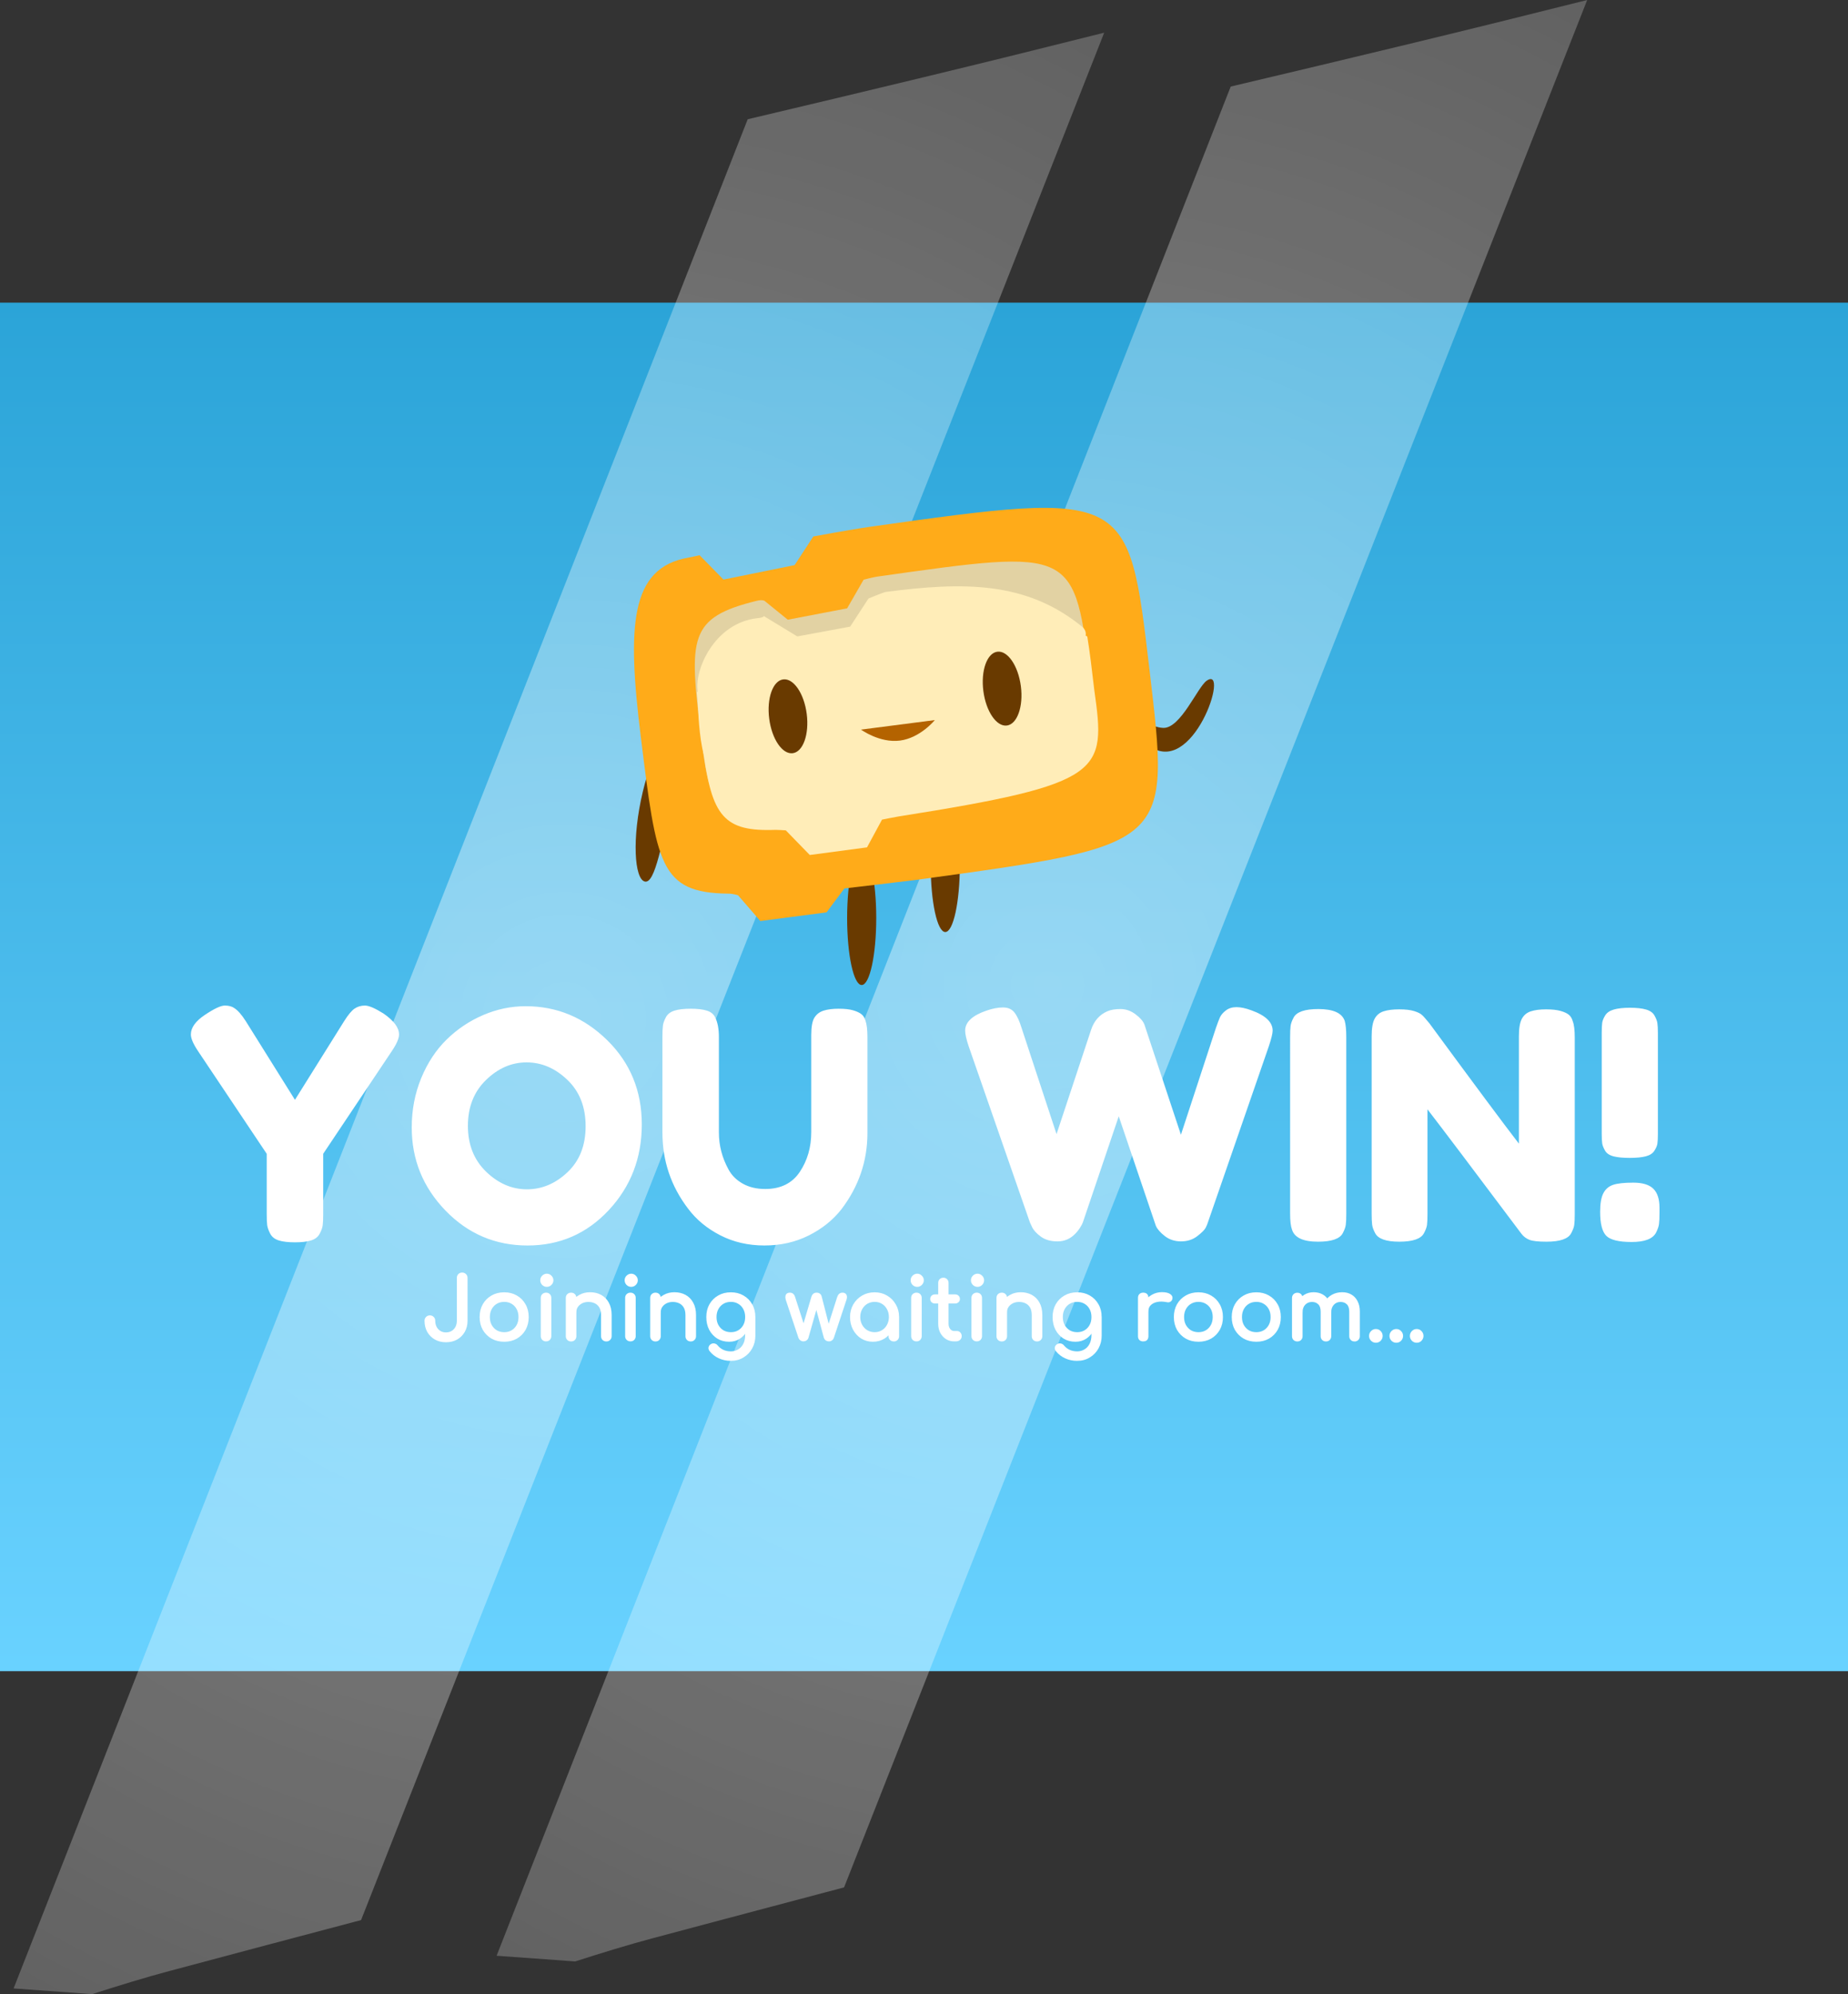 <svg version="1.1" xmlns="http://www.w3.org/2000/svg" xmlns:xlink="http://www.w3.org/1999/xlink" width="508.866" height="548.999" viewBox="0,0,508.866,548.999"><rect x="0" y="0" width="508.866" height="548.999" fill="#333333" stroke="none"/><defs><linearGradient x1="240" y1="-11.171" x2="240" y2="365.586" gradientUnits="userSpaceOnUse" id="color-1"><stop offset="0" stop-color="#2ba4d8"/><stop offset="1" stop-color="#69d2ff"/></linearGradient><radialGradient cx="274.022" cy="176.87" r="670.396" gradientUnits="userSpaceOnUse" id="color-2"><stop offset="0" stop-color="#ffffff"/><stop offset="1" stop-color="#ffffff" stop-opacity="0"/></radialGradient><radialGradient cx="141.022" cy="185.87" r="670.396" gradientUnits="userSpaceOnUse" id="color-3"><stop offset="0" stop-color="#ffffff"/><stop offset="1" stop-color="#ffffff" stop-opacity="0"/></radialGradient></defs><g transform="translate(14.433,94.499)"><g data-paper-data="{&quot;isPaintingLayer&quot;:true}" stroke-miterlimit="10" stroke-dasharray="" stroke-dashoffset="0" style="mix-blend-mode: normal"><path d="M-14.433,365.586v-376.756h508.866v376.756z" fill="url(#color-1)" fill-rule="nonzero" stroke="none" stroke-width="0" stroke-linecap="butt" stroke-linejoin="miter"/><path d="M217.991,425.115c-17.604,4.651 -35.193,9.324 -52.768,14.016c-6.63,1.77 -13.995,4.032 -21.273,6.368l-21.639,-1.565l202.144,-514.602c16.233,-3.835 32.452,-7.702 48.652,-11.615c16.472,-3.979 32.979,-8.056 49.51,-12.216z" data-paper-data="{&quot;origRot&quot;:0,&quot;index&quot;:null}" fill="url(#color-2)" fill-rule="evenodd" stroke="none" stroke-width="1" stroke-linecap="round" stroke-linejoin="round" opacity="0.424"/><path d="M84.991,434.115c-17.604,4.651 -35.193,9.324 -52.768,14.016c-6.63,1.77 -13.995,4.032 -21.273,6.368l-21.639,-1.565l202.144,-514.602c16.233,-3.835 32.452,-7.702 48.652,-11.615c16.472,-3.979 32.979,-8.056 49.51,-12.216z" data-paper-data="{&quot;origRot&quot;:0,&quot;index&quot;:null}" fill="url(#color-3)" fill-rule="evenodd" stroke="none" stroke-width="1" stroke-linecap="round" stroke-linejoin="round" opacity="0.424"/><g fill-rule="nonzero" stroke="none" stroke-width="0" stroke-linecap="butt" stroke-linejoin="miter"><path d="M317.834,92.912c6.568,-4.602 -3.865,27.334 -16.081,17.706c-12.216,-9.628 -12.987,-14.702 -11.618,-16.438c0.826,-1.048 8.439,11.441 15.738,11.717c4.792,0.182 9.449,-11.225 11.962,-12.985z" fill="#693a00"/><path d="M174.268,101.564c2.863,0.684 -0.302,10.084 -3.379,22.962c-3.077,12.878 -4.901,24.359 -7.764,23.675c-2.863,-0.684 -3.626,-11.875 -0.55,-24.752c3.077,-12.878 8.829,-22.568 11.691,-21.884z" fill="#693a00"/><path d="M226.85,158.233c0,10.19 -1.795,18.45 -4.009,18.45c-2.214,0 -4.009,-8.26 -4.009,-18.45c0,-10.19 1.795,-18.45 4.009,-18.45c2.214,0 4.009,8.26 4.009,18.45z" fill="#693a00"/><path d="M249.866,143.645c0,10.19 -1.795,18.45 -4.009,18.45c-2.214,0 -4.009,-8.26 -4.009,-18.45c0,-10.19 1.795,-18.45 4.009,-18.45c2.214,0 4.009,8.26 4.009,18.45z" fill="#693a00"/><g><path d="M162.042,108.571c-3.805,-30.751 -3.07,-46.747 13.098,-49.557c0.984,-0.171 3.066,-0.656 3.066,-0.656l6.577,6.701l19.586,-3.975l5.158,-7.888c0,0 10.471,-1.946 15.727,-2.686c71.314,-10.043 71.059,-9.609 76.809,39.139c5.764,48.862 6.294,48.418 -64.243,58.096c-2.231,0.306 -19.745,2.352 -19.745,2.352l-4.912,6.586l-18.234,2.385l-6.124,-7.077c0,0 -1.408,-0.496 -2.802,-0.466c-18.809,-0.235 -19.641,-8.057 -23.96,-42.954z" fill="#ffab19"/><path d="M178.612,108.056c-3.354,-27.099 -3.5,-32.52 15.351,-37.151c1.798,-0.442 2.273,0.131 2.273,0.131l6.252,5.075l16.345,-3.127l4.545,-7.893c0,0 2.735,-0.705 3.747,-0.847c54.633,-7.694 54.351,-8.03 58.756,29.315c3.179,22.586 4.018,25.6 -50.019,33.014c-53.282,7.31 -54.202,6.665 -57.249,-18.518z" fill="#e2d2a3"/><path d="M177.725,96.074c-1.147,-6.013 4.592,-19.164 16.503,-20.394c1.853,-0.191 1.627,-0.593 1.627,-0.593l9.256,5.626l14.552,-2.69l5.063,-7.761c0,0 4.234,-1.734 4.779,-1.804c21.251,-2.746 38.551,-3.003 53.964,9.521c11.775,9.568 -75.343,45.538 -100.415,40.939c-5.625,-1.032 -5.328,-22.843 -5.328,-22.843z" fill="#ffedb8"/><path d="M178.963,110.139c-0.709,-5.732 -1.2,-9.91 -1.49,-14.035c-0.16,-2.273 106.947,-18.646 107.502,-15.287c0.678,4.104 1.248,8.981 1.927,14.739c3.179,22.586 2.905,25.744 -53.953,34.732c-0.687,0.094 -4.508,0.867 -4.508,0.867l-4.134,7.633l-15.764,2.098l-6.594,-6.779c0,0 -2.78,-0.212 -3.988,-0.11c-13.741,0.285 -16.671,-4.616 -18.999,-23.858z" fill="#ffedb8"/><path d="M207.706,102.037c0.725,5.612 -0.999,10.46 -3.851,10.828c-2.852,0.369 -5.752,-3.882 -6.477,-9.493c-0.725,-5.612 0.999,-10.46 3.851,-10.828c2.852,-0.369 5.752,3.882 6.477,9.493z" fill="#693a00"/><path d="M266.671,94.417c0.725,5.612 -0.999,10.46 -3.851,10.828c-2.852,0.369 -5.751,-3.882 -6.476,-9.493c-0.725,-5.612 0.998,-10.459 3.85,-10.828c2.852,-0.369 5.752,3.882 6.477,9.493z" fill="#693a00"/><path d="M242.982,103.745c0,0 -3.99,4.919 -9.601,5.644c-5.612,0.725 -10.72,-3.018 -10.72,-3.018z" fill="#b46300"/></g></g><path d="M91.159,184.525c2.859,1.977 4.288,3.9 4.288,5.771c0,1.102 -0.672,2.645 -2.016,4.629l-18.869,28.224v16.682c0,1.344 -0.046,2.35 -0.139,3.019c-0.085,0.668 -0.363,1.44 -0.832,2.315c-0.462,0.875 -1.248,1.486 -2.357,1.835c-1.102,0.348 -2.585,0.523 -4.448,0.523c-1.863,0 -3.349,-0.174 -4.459,-0.523c-1.109,-0.348 -1.899,-0.974 -2.368,-1.877c-0.462,-0.903 -0.736,-1.689 -0.821,-2.357c-0.085,-0.668 -0.128,-1.703 -0.128,-3.104v-16.512l-18.88,-28.224c-1.337,-1.984 -2.005,-3.527 -2.005,-4.629c0,-1.87 1.28,-3.662 3.84,-5.376c2.567,-1.721 4.402,-2.581 5.504,-2.581c1.109,0 1.984,0.235 2.624,0.704c0.988,0.64 2.037,1.835 3.147,3.584l13.547,21.664l13.547,-21.664c1.102,-1.749 2.062,-2.901 2.88,-3.456c0.818,-0.555 1.764,-0.832 2.837,-0.832c1.081,0 2.784,0.729 5.109,2.187zM130.313,182.52c8.619,0 16.103,3.118 22.453,9.355c6.35,6.229 9.525,13.959 9.525,23.189c0,9.23 -3.029,17.095 -9.088,23.594c-6.059,6.492 -13.515,9.739 -22.368,9.739c-8.853,0 -16.384,-3.204 -22.592,-9.611c-6.201,-6.407 -9.301,-14.037 -9.301,-22.89c0,-4.835 0.871,-9.365 2.613,-13.589c1.749,-4.224 4.082,-7.762 6.997,-10.613c2.916,-2.859 6.265,-5.102 10.048,-6.731c3.783,-1.628 7.687,-2.443 11.712,-2.443zM114.409,215.458c0,5.184 1.675,9.394 5.024,12.629c3.349,3.228 7.09,4.843 11.221,4.843c4.139,0 7.868,-1.572 11.189,-4.715c3.321,-3.143 4.981,-7.363 4.981,-12.661c0,-5.305 -1.675,-9.557 -5.024,-12.757c-3.349,-3.207 -7.093,-4.811 -11.232,-4.811c-4.132,0 -7.858,1.618 -11.179,4.853c-3.321,3.228 -4.981,7.435 -4.981,12.619zM209.83,185.666c0.583,-0.939 1.426,-1.582 2.528,-1.931c1.109,-0.348 2.492,-0.523 4.149,-0.523c1.664,0 2.99,0.146 3.979,0.437c0.988,0.292 1.746,0.644 2.272,1.056c0.526,0.405 0.907,1.013 1.141,1.824c0.348,0.996 0.523,2.51 0.523,4.544v26.389c0,7.694 -2.389,14.684 -7.168,20.97c-2.332,2.972 -5.333,5.376 -9.003,7.211c-3.669,1.835 -7.733,2.752 -12.192,2.752c-4.452,0 -8.498,-0.932 -12.139,-2.795c-3.641,-1.863 -6.599,-4.309 -8.875,-7.339c-4.715,-6.172 -7.072,-13.163 -7.072,-20.97v-26.304c0,-1.394 0.043,-2.425 0.128,-3.093c0.085,-0.676 0.359,-1.451 0.821,-2.325c0.469,-0.875 1.259,-1.486 2.368,-1.835c1.109,-0.348 2.596,-0.523 4.459,-0.523c1.863,0 3.346,0.174 4.448,0.523c1.109,0.348 1.87,0.96 2.283,1.835c0.697,1.344 1.045,3.179 1.045,5.504v26.218c0,3.556 0.875,6.933 2.624,10.133c0.868,1.636 2.176,2.948 3.925,3.936c1.749,0.988 3.819,1.483 6.208,1.483c4.252,0 7.427,-1.572 9.525,-4.715c2.098,-3.15 3.147,-6.791 3.147,-10.923v-26.741c0,-2.268 0.292,-3.868 0.875,-4.8zM330.148,183.65c3.904,1.401 5.856,3.264 5.856,5.589c0,0.761 -0.348,2.19 -1.045,4.288l-16.778,48.49c-0.121,0.412 -0.327,0.91 -0.619,1.493c-0.292,0.576 -1.063,1.348 -2.315,2.315c-1.252,0.96 -2.738,1.44 -4.459,1.44c-1.714,0 -3.196,-0.48 -4.448,-1.44c-1.252,-0.967 -2.084,-1.916 -2.496,-2.848l-10.219,-30.144c-6.471,19.107 -9.763,28.835 -9.877,29.184c-0.114,0.348 -0.377,0.846 -0.789,1.493c-0.405,0.64 -0.871,1.22 -1.397,1.739c-1.337,1.344 -2.937,2.016 -4.8,2.016c-1.863,0 -3.392,-0.437 -4.587,-1.312c-1.195,-0.875 -1.998,-1.749 -2.411,-2.624l-0.608,-1.312l-16.864,-48.49c-0.64,-1.927 -0.96,-3.356 -0.96,-4.288c0,-2.325 1.952,-4.16 5.856,-5.504c1.685,-0.583 3.211,-0.875 4.576,-0.875c1.372,0 2.421,0.466 3.147,1.397c0.732,0.932 1.39,2.361 1.973,4.288l9.611,29.184l9.525,-28.746c0.818,-2.446 2.304,-4.135 4.459,-5.067c0.932,-0.412 2.14,-0.619 3.627,-0.619c1.486,0 2.869,0.484 4.149,1.451c1.28,0.96 2.094,1.906 2.443,2.837l10.048,30.314l9.621,-29.354c0.462,-1.344 0.839,-2.336 1.131,-2.976c0.292,-0.64 0.828,-1.266 1.611,-1.877c0.789,-0.612 1.767,-0.917 2.933,-0.917c1.166,0 2.535,0.292 4.107,0.875zM340.813,190.989c0,-1.337 0.043,-2.34 0.128,-3.008c0.085,-0.676 0.363,-1.451 0.832,-2.325c0.811,-1.572 3.083,-2.357 6.816,-2.357c4.075,0 6.492,1.077 7.253,3.232c0.292,0.996 0.437,2.51 0.437,4.544v48.586c0,1.401 -0.046,2.421 -0.139,3.061c-0.085,0.64 -0.359,1.397 -0.821,2.272c-0.818,1.572 -3.09,2.357 -6.816,2.357c-4.082,0 -6.471,-1.106 -7.168,-3.317c-0.348,-0.932 -0.523,-2.418 -0.523,-4.459zM404.635,185.965c0.555,-1.017 1.387,-1.7 2.496,-2.048c1.109,-0.356 2.492,-0.533 4.149,-0.533c1.664,0 3.004,0.146 4.021,0.437c1.017,0.292 1.774,0.644 2.272,1.056c0.498,0.405 0.86,1.017 1.088,1.835c0.356,0.932 0.533,2.418 0.533,4.459v48.49c0,1.401 -0.046,2.421 -0.139,3.061c-0.085,0.64 -0.363,1.397 -0.832,2.272c-0.811,1.572 -3.083,2.357 -6.816,2.357c-2.268,0 -3.84,-0.174 -4.715,-0.523c-0.875,-0.348 -1.604,-0.903 -2.187,-1.664c-13.106,-17.472 -21.728,-28.889 -25.866,-34.25v28.746c0,1.401 -0.043,2.421 -0.128,3.061c-0.085,0.64 -0.363,1.397 -0.832,2.272c-0.811,1.572 -3.083,2.357 -6.816,2.357c-3.612,0 -5.824,-0.786 -6.635,-2.357c-0.469,-0.875 -0.747,-1.66 -0.832,-2.357c-0.085,-0.704 -0.128,-1.724 -0.128,-3.061v-48.757c0,-2.219 0.274,-3.836 0.821,-4.853c0.555,-1.017 1.387,-1.7 2.496,-2.048c1.109,-0.356 2.535,-0.533 4.277,-0.533c1.749,0 3.132,0.164 4.149,0.491c1.024,0.32 1.739,0.683 2.144,1.088c0.235,0.171 0.907,0.928 2.016,2.272c12.288,16.718 20.501,27.758 24.64,33.12v-29.536c0,-2.219 0.274,-3.836 0.821,-4.853zM427.058,234.028c0.583,-1.138 1.468,-1.909 2.656,-2.315c1.195,-0.412 3.058,-0.619 5.589,-0.619c2.539,0 4.377,0.555 5.515,1.664c1.138,1.109 1.707,2.855 1.707,5.237v1.408c0,1.394 -0.046,2.428 -0.139,3.104c-0.085,0.668 -0.363,1.468 -0.832,2.4c-0.932,1.685 -3.161,2.528 -6.688,2.528c-3.52,0 -5.849,-0.565 -6.987,-1.696c-1.131,-1.138 -1.696,-3.339 -1.696,-6.603c0,-2.276 0.292,-3.979 0.875,-5.109zM438.76,223.842c-1.102,0.292 -2.588,0.437 -4.459,0.437c-1.863,0 -3.349,-0.146 -4.459,-0.437c-1.102,-0.292 -1.874,-0.814 -2.315,-1.568c-0.434,-0.761 -0.693,-1.429 -0.779,-2.005c-0.085,-0.583 -0.128,-1.486 -0.128,-2.709v-27.701c0,-1.223 0.043,-2.14 0.128,-2.752c0.085,-0.612 0.359,-1.294 0.821,-2.048c0.469,-0.761 1.259,-1.301 2.368,-1.621c1.109,-0.327 2.596,-0.491 4.459,-0.491c1.863,0 3.346,0.164 4.448,0.491c1.109,0.32 1.881,0.875 2.315,1.664c0.441,0.782 0.704,1.479 0.789,2.091c0.092,0.612 0.139,1.529 0.139,2.752v27.701c0,1.223 -0.046,2.126 -0.139,2.709c-0.085,0.583 -0.363,1.237 -0.832,1.963c-0.462,0.725 -1.248,1.234 -2.357,1.525z" fill="#ffffff" fill-rule="nonzero" stroke="none" stroke-width="1" stroke-linecap="square" stroke-linejoin="miter"/><path d="M108.368,274.784c-1.094,0 -2.07,-0.237 -2.927,-0.712c-0.857,-0.488 -1.529,-1.16 -2.017,-2.017c-0.475,-0.857 -0.712,-1.839 -0.712,-2.947c0,-0.356 0.119,-0.646 0.356,-0.87c0.237,-0.237 0.527,-0.356 0.87,-0.356c0.356,0 0.646,0.119 0.87,0.356c0.237,0.224 0.356,0.514 0.356,0.87c0,0.686 0.138,1.292 0.415,1.82c0.277,0.514 0.653,0.916 1.127,1.206c0.488,0.29 1.042,0.435 1.661,0.435c0.633,0 1.193,-0.145 1.681,-0.435c0.488,-0.29 0.87,-0.692 1.147,-1.206c0.277,-0.527 0.415,-1.134 0.415,-1.82v-11.768c0,-0.369 0.112,-0.666 0.336,-0.89c0.224,-0.237 0.514,-0.356 0.87,-0.356c0.356,0 0.653,0.119 0.89,0.356c0.237,0.224 0.356,0.521 0.356,0.89v11.768c0,1.108 -0.244,2.09 -0.732,2.947c-0.488,0.857 -1.16,1.529 -2.017,2.017c-0.844,0.475 -1.826,0.712 -2.947,0.712zM124.417,274.645c-1.279,0 -2.406,-0.277 -3.382,-0.831c-0.976,-0.567 -1.747,-1.338 -2.314,-2.314c-0.554,-0.989 -0.831,-2.123 -0.831,-3.402c0,-1.292 0.277,-2.426 0.831,-3.402c0.567,-0.989 1.338,-1.76 2.314,-2.314c0.976,-0.567 2.103,-0.85 3.382,-0.85c1.253,0 2.367,0.283 3.342,0.85c0.976,0.554 1.74,1.325 2.294,2.314c0.567,0.976 0.85,2.11 0.85,3.402c0,1.279 -0.277,2.413 -0.831,3.402c-0.554,0.976 -1.319,1.747 -2.294,2.314c-0.976,0.554 -2.096,0.831 -3.362,0.831zM124.417,272.509c0.817,0 1.536,-0.185 2.156,-0.554c0.633,-0.382 1.127,-0.903 1.483,-1.562c0.356,-0.659 0.534,-1.424 0.534,-2.294c0,-0.87 -0.178,-1.635 -0.534,-2.294c-0.356,-0.672 -0.85,-1.193 -1.483,-1.562c-0.62,-0.382 -1.338,-0.574 -2.156,-0.574c-0.831,0 -1.562,0.191 -2.195,0.574c-0.62,0.369 -1.114,0.89 -1.483,1.562c-0.356,0.659 -0.534,1.424 -0.534,2.294c0,0.87 0.178,1.635 0.534,2.294c0.369,0.659 0.864,1.18 1.483,1.562c0.633,0.369 1.365,0.554 2.195,0.554zM135.927,274.546c-0.343,0 -0.633,-0.112 -0.87,-0.336c-0.224,-0.237 -0.336,-0.527 -0.336,-0.87v-10.502c0,-0.369 0.112,-0.659 0.336,-0.87c0.237,-0.224 0.527,-0.336 0.87,-0.336c0.369,0 0.659,0.112 0.87,0.336c0.224,0.211 0.336,0.501 0.336,0.87v10.502c0,0.343 -0.112,0.633 -0.336,0.87c-0.211,0.224 -0.501,0.336 -0.87,0.336zM136.144,259.535c-0.422,0 -0.791,-0.152 -1.108,-0.455c-0.303,-0.316 -0.455,-0.686 -0.455,-1.108c0,-0.422 0.152,-0.785 0.455,-1.088c0.316,-0.316 0.686,-0.475 1.108,-0.475c0.422,0 0.785,0.158 1.088,0.475c0.316,0.303 0.475,0.666 0.475,1.088c0,0.422 -0.158,0.791 -0.475,1.108c-0.303,0.303 -0.666,0.455 -1.088,0.455zM152.532,274.566c-0.343,0 -0.633,-0.112 -0.87,-0.336c-0.224,-0.224 -0.336,-0.514 -0.336,-0.87v-5.795c0,-0.897 -0.165,-1.628 -0.494,-2.195c-0.33,-0.567 -0.778,-0.989 -1.345,-1.266c-0.554,-0.277 -1.193,-0.415 -1.918,-0.415c-0.659,0 -1.259,0.132 -1.8,0.396c-0.527,0.264 -0.949,0.62 -1.266,1.068c-0.316,0.448 -0.475,0.969 -0.475,1.562h-1.483c0,-1.002 0.237,-1.892 0.712,-2.67c0.488,-0.778 1.147,-1.391 1.978,-1.839c0.831,-0.461 1.767,-0.692 2.808,-0.692c1.094,0 2.07,0.231 2.927,0.692c0.857,0.461 1.529,1.141 2.017,2.037c0.501,0.897 0.752,2.004 0.752,3.323v5.795c0,0.356 -0.119,0.646 -0.356,0.87c-0.224,0.224 -0.508,0.336 -0.85,0.336zM142.821,274.566c-0.343,0 -0.633,-0.112 -0.87,-0.336c-0.224,-0.224 -0.336,-0.514 -0.336,-0.87v-10.522c0,-0.369 0.112,-0.659 0.336,-0.87c0.237,-0.224 0.527,-0.336 0.87,-0.336c0.369,0 0.659,0.112 0.87,0.336c0.224,0.211 0.336,0.501 0.336,0.87v10.522c0,0.356 -0.112,0.646 -0.336,0.87c-0.211,0.224 -0.501,0.336 -0.87,0.336zM159.163,274.546c-0.343,0 -0.633,-0.112 -0.87,-0.336c-0.224,-0.237 -0.336,-0.527 -0.336,-0.87v-10.502c0,-0.369 0.112,-0.659 0.336,-0.87c0.237,-0.224 0.527,-0.336 0.87,-0.336c0.369,0 0.659,0.112 0.87,0.336c0.224,0.211 0.336,0.501 0.336,0.87v10.502c0,0.343 -0.112,0.633 -0.336,0.87c-0.211,0.224 -0.501,0.336 -0.87,0.336zM159.381,259.535c-0.422,0 -0.791,-0.152 -1.108,-0.455c-0.303,-0.316 -0.455,-0.686 -0.455,-1.108c0,-0.422 0.152,-0.785 0.455,-1.088c0.316,-0.316 0.686,-0.475 1.108,-0.475c0.422,0 0.785,0.158 1.088,0.475c0.316,0.303 0.475,0.666 0.475,1.088c0,0.422 -0.158,0.791 -0.475,1.108c-0.303,0.303 -0.666,0.455 -1.088,0.455zM175.769,274.566c-0.343,0 -0.633,-0.112 -0.87,-0.336c-0.224,-0.224 -0.336,-0.514 -0.336,-0.87v-5.795c0,-0.897 -0.165,-1.628 -0.494,-2.195c-0.33,-0.567 -0.778,-0.989 -1.345,-1.266c-0.554,-0.277 -1.193,-0.415 -1.918,-0.415c-0.659,0 -1.259,0.132 -1.8,0.396c-0.527,0.264 -0.949,0.62 -1.266,1.068c-0.316,0.448 -0.475,0.969 -0.475,1.562h-1.483c0,-1.002 0.237,-1.892 0.712,-2.67c0.488,-0.778 1.147,-1.391 1.978,-1.839c0.831,-0.461 1.767,-0.692 2.808,-0.692c1.094,0 2.07,0.231 2.927,0.692c0.857,0.461 1.529,1.141 2.017,2.037c0.501,0.897 0.752,2.004 0.752,3.323v5.795c0,0.356 -0.119,0.646 -0.356,0.87c-0.224,0.224 -0.508,0.336 -0.85,0.336zM166.058,274.566c-0.343,0 -0.633,-0.112 -0.87,-0.336c-0.224,-0.224 -0.336,-0.514 -0.336,-0.87v-10.522c0,-0.369 0.112,-0.659 0.336,-0.87c0.237,-0.224 0.527,-0.336 0.87,-0.336c0.369,0 0.659,0.112 0.87,0.336c0.224,0.211 0.336,0.501 0.336,0.87v10.522c0,0.356 -0.112,0.646 -0.336,0.87c-0.211,0.224 -0.501,0.336 -0.87,0.336zM186.356,274.645c-1.187,0 -2.235,-0.277 -3.145,-0.831c-0.897,-0.567 -1.609,-1.338 -2.136,-2.314c-0.514,-0.989 -0.771,-2.123 -0.771,-3.402c0,-1.292 0.277,-2.426 0.831,-3.402c0.567,-0.989 1.338,-1.76 2.314,-2.314c0.976,-0.567 2.103,-0.85 3.382,-0.85c1.253,0 2.367,0.283 3.342,0.85c0.976,0.554 1.74,1.325 2.294,2.314c0.567,0.976 0.85,2.11 0.85,3.402h-1.404c0,1.279 -0.237,2.413 -0.712,3.402c-0.475,0.976 -1.134,1.747 -1.978,2.314c-0.831,0.554 -1.787,0.831 -2.868,0.831zM186.771,279.906c-1.121,0 -2.169,-0.224 -3.145,-0.672c-0.976,-0.435 -1.8,-1.075 -2.472,-1.918c-0.211,-0.277 -0.29,-0.56 -0.237,-0.85c0.066,-0.277 0.224,-0.501 0.475,-0.672c0.277,-0.185 0.567,-0.244 0.87,-0.178c0.316,0.066 0.567,0.224 0.752,0.475c0.435,0.527 0.969,0.943 1.602,1.246c0.646,0.303 1.384,0.455 2.215,0.455c0.752,0 1.444,-0.185 2.077,-0.554c0.646,-0.356 1.154,-0.89 1.523,-1.602c0.382,-0.712 0.574,-1.576 0.574,-2.591v-3.362l0.771,-2.077l1.543,0.494v5.103c0,1.239 -0.277,2.367 -0.831,3.382c-0.554,1.015 -1.325,1.82 -2.314,2.413c-0.976,0.607 -2.11,0.91 -3.402,0.91zM186.831,272.509c0.817,0 1.536,-0.185 2.156,-0.554c0.633,-0.382 1.127,-0.903 1.483,-1.562c0.356,-0.659 0.534,-1.424 0.534,-2.294c0,-0.87 -0.178,-1.635 -0.534,-2.294c-0.356,-0.672 -0.85,-1.193 -1.483,-1.562c-0.62,-0.382 -1.338,-0.574 -2.156,-0.574c-0.831,0 -1.562,0.191 -2.195,0.574c-0.62,0.369 -1.114,0.89 -1.483,1.562c-0.356,0.659 -0.534,1.424 -0.534,2.294c0,0.87 0.178,1.635 0.534,2.294c0.369,0.659 0.864,1.18 1.483,1.562c0.633,0.369 1.365,0.554 2.195,0.554zM206.802,274.546c-0.251,0 -0.481,-0.073 -0.692,-0.218c-0.211,-0.158 -0.356,-0.343 -0.435,-0.554l-3.501,-10.502c-0.132,-0.488 -0.132,-0.883 0,-1.187c0.145,-0.303 0.442,-0.455 0.89,-0.455c0.303,0 0.554,0.086 0.752,0.257c0.198,0.158 0.356,0.435 0.475,0.831l2.986,9.296h-0.831l2.808,-9.493c0.079,-0.264 0.211,-0.475 0.396,-0.633c0.198,-0.171 0.461,-0.257 0.791,-0.257c0.316,0 0.574,0.086 0.771,0.257c0.198,0.158 0.323,0.369 0.376,0.633l2.294,8.94h-0.356l2.789,-8.742c0.224,-0.725 0.633,-1.088 1.226,-1.088c0.448,0 0.745,0.152 0.89,0.455c0.158,0.303 0.152,0.699 -0.02,1.187l-3.481,10.502c-0.066,0.211 -0.204,0.396 -0.415,0.554c-0.198,0.145 -0.429,0.218 -0.692,0.218c-0.264,0 -0.508,-0.073 -0.732,-0.218c-0.211,-0.158 -0.349,-0.343 -0.415,-0.554l-2.433,-8.999h0.237l-2.551,8.999c-0.066,0.211 -0.204,0.396 -0.415,0.554c-0.211,0.145 -0.448,0.218 -0.712,0.218zM225.934,274.645c-1.147,0 -2.182,-0.283 -3.105,-0.85c-0.91,-0.58 -1.628,-1.365 -2.156,-2.354c-0.527,-0.989 -0.791,-2.103 -0.791,-3.342c0,-1.239 0.283,-2.354 0.85,-3.342c0.58,-1.002 1.358,-1.787 2.334,-2.354c0.989,-0.58 2.103,-0.87 3.342,-0.87c1.226,0 2.327,0.29 3.303,0.87c0.976,0.567 1.747,1.351 2.314,2.354c0.58,0.989 0.87,2.103 0.87,3.342h-0.93c0,1.239 -0.264,2.354 -0.791,3.342c-0.527,0.989 -1.246,1.773 -2.156,2.354c-0.91,0.567 -1.938,0.85 -3.085,0.85zM226.409,272.509c0.791,0 1.503,-0.191 2.136,-0.574c0.633,-0.382 1.127,-0.91 1.483,-1.582c0.369,-0.672 0.554,-1.424 0.554,-2.255c0,-0.844 -0.185,-1.602 -0.554,-2.274c-0.356,-0.672 -0.85,-1.2 -1.483,-1.582c-0.633,-0.382 -1.345,-0.574 -2.136,-0.574c-0.791,0 -1.51,0.191 -2.156,0.574c-0.633,0.382 -1.134,0.91 -1.503,1.582c-0.369,0.672 -0.554,1.431 -0.554,2.274c0,0.831 0.185,1.582 0.554,2.255c0.369,0.672 0.87,1.2 1.503,1.582c0.646,0.382 1.365,0.574 2.156,0.574zM231.689,274.566c-0.343,0 -0.633,-0.112 -0.87,-0.336c-0.224,-0.224 -0.336,-0.514 -0.336,-0.87v-3.6l0.455,-2.512l1.958,0.85v5.261c0,0.356 -0.119,0.646 -0.356,0.87c-0.224,0.224 -0.508,0.336 -0.85,0.336zM237.918,274.546c-0.343,0 -0.633,-0.112 -0.87,-0.336c-0.224,-0.237 -0.336,-0.527 -0.336,-0.87v-10.502c0,-0.369 0.112,-0.659 0.336,-0.87c0.237,-0.224 0.527,-0.336 0.87,-0.336c0.369,0 0.659,0.112 0.87,0.336c0.224,0.211 0.336,0.501 0.336,0.87v10.502c0,0.343 -0.112,0.633 -0.336,0.87c-0.211,0.224 -0.501,0.336 -0.87,0.336zM238.136,259.535c-0.422,0 -0.791,-0.152 -1.108,-0.455c-0.303,-0.316 -0.455,-0.686 -0.455,-1.108c0,-0.422 0.152,-0.785 0.455,-1.088c0.316,-0.316 0.686,-0.475 1.108,-0.475c0.422,0 0.785,0.158 1.088,0.475c0.316,0.303 0.475,0.666 0.475,1.088c0,0.422 -0.158,0.791 -0.475,1.108c-0.303,0.303 -0.666,0.455 -1.088,0.455zM248.313,274.546c-0.791,0 -1.503,-0.198 -2.136,-0.593c-0.62,-0.409 -1.114,-0.956 -1.483,-1.642c-0.356,-0.699 -0.534,-1.483 -0.534,-2.354v-11.254c0,-0.343 0.105,-0.626 0.316,-0.85c0.224,-0.224 0.514,-0.336 0.87,-0.336c0.343,0 0.62,0.112 0.831,0.336c0.224,0.224 0.336,0.508 0.336,0.85v11.254c0,0.633 0.171,1.167 0.514,1.602c0.356,0.422 0.785,0.633 1.286,0.633h0.811c0.277,0 0.514,0.112 0.712,0.336c0.198,0.211 0.297,0.488 0.297,0.831c0,0.356 -0.132,0.646 -0.396,0.87c-0.251,0.211 -0.58,0.316 -0.989,0.316zM243.072,264.123c-0.33,0 -0.6,-0.092 -0.811,-0.277c-0.198,-0.185 -0.297,-0.422 -0.297,-0.712c0,-0.316 0.099,-0.567 0.297,-0.752c0.211,-0.185 0.481,-0.277 0.811,-0.277h5.459c0.33,0 0.593,0.092 0.791,0.277c0.211,0.185 0.316,0.435 0.316,0.752c0,0.29 -0.105,0.527 -0.316,0.712c-0.198,0.185 -0.462,0.277 -0.791,0.277zM254.519,274.546c-0.343,0 -0.633,-0.112 -0.87,-0.336c-0.224,-0.237 -0.336,-0.527 -0.336,-0.87v-10.502c0,-0.369 0.112,-0.659 0.336,-0.87c0.237,-0.224 0.527,-0.336 0.87,-0.336c0.369,0 0.659,0.112 0.87,0.336c0.224,0.211 0.336,0.501 0.336,0.87v10.502c0,0.343 -0.112,0.633 -0.336,0.87c-0.211,0.224 -0.501,0.336 -0.87,0.336zM254.737,259.535c-0.422,0 -0.791,-0.152 -1.108,-0.455c-0.303,-0.316 -0.455,-0.686 -0.455,-1.108c0,-0.422 0.152,-0.785 0.455,-1.088c0.316,-0.316 0.686,-0.475 1.108,-0.475c0.422,0 0.785,0.158 1.088,0.475c0.316,0.303 0.475,0.666 0.475,1.088c0,0.422 -0.158,0.791 -0.475,1.108c-0.303,0.303 -0.666,0.455 -1.088,0.455zM271.125,274.566c-0.343,0 -0.633,-0.112 -0.87,-0.336c-0.224,-0.224 -0.336,-0.514 -0.336,-0.87v-5.795c0,-0.897 -0.165,-1.628 -0.494,-2.195c-0.33,-0.567 -0.778,-0.989 -1.345,-1.266c-0.554,-0.277 -1.193,-0.415 -1.918,-0.415c-0.659,0 -1.259,0.132 -1.8,0.396c-0.527,0.264 -0.949,0.62 -1.266,1.068c-0.316,0.448 -0.475,0.969 -0.475,1.562h-1.483c0,-1.002 0.237,-1.892 0.712,-2.67c0.488,-0.778 1.147,-1.391 1.978,-1.839c0.831,-0.461 1.767,-0.692 2.808,-0.692c1.094,0 2.07,0.231 2.927,0.692c0.857,0.461 1.529,1.141 2.017,2.037c0.501,0.897 0.752,2.004 0.752,3.323v5.795c0,0.356 -0.119,0.646 -0.356,0.87c-0.224,0.224 -0.508,0.336 -0.85,0.336zM261.414,274.566c-0.343,0 -0.633,-0.112 -0.87,-0.336c-0.224,-0.224 -0.336,-0.514 -0.336,-0.87v-10.522c0,-0.369 0.112,-0.659 0.336,-0.87c0.237,-0.224 0.527,-0.336 0.87,-0.336c0.369,0 0.659,0.112 0.87,0.336c0.224,0.211 0.336,0.501 0.336,0.87v10.522c0,0.356 -0.112,0.646 -0.336,0.87c-0.211,0.224 -0.501,0.336 -0.87,0.336zM281.712,274.645c-1.187,0 -2.235,-0.277 -3.145,-0.831c-0.897,-0.567 -1.609,-1.338 -2.136,-2.314c-0.514,-0.989 -0.771,-2.123 -0.771,-3.402c0,-1.292 0.277,-2.426 0.831,-3.402c0.567,-0.989 1.338,-1.76 2.314,-2.314c0.976,-0.567 2.103,-0.85 3.382,-0.85c1.253,0 2.367,0.283 3.342,0.85c0.976,0.554 1.74,1.325 2.294,2.314c0.567,0.976 0.85,2.11 0.85,3.402h-1.404c0,1.279 -0.237,2.413 -0.712,3.402c-0.475,0.976 -1.134,1.747 -1.978,2.314c-0.831,0.554 -1.787,0.831 -2.868,0.831zM282.127,279.906c-1.121,0 -2.169,-0.224 -3.145,-0.672c-0.976,-0.435 -1.8,-1.075 -2.472,-1.918c-0.211,-0.277 -0.29,-0.56 -0.237,-0.85c0.066,-0.277 0.224,-0.501 0.475,-0.672c0.277,-0.185 0.567,-0.244 0.87,-0.178c0.316,0.066 0.567,0.224 0.752,0.475c0.435,0.527 0.969,0.943 1.602,1.246c0.646,0.303 1.384,0.455 2.215,0.455c0.752,0 1.444,-0.185 2.077,-0.554c0.646,-0.356 1.154,-0.89 1.523,-1.602c0.382,-0.712 0.574,-1.576 0.574,-2.591v-3.362l0.771,-2.077l1.543,0.494v5.103c0,1.239 -0.277,2.367 -0.831,3.382c-0.554,1.015 -1.325,1.82 -2.314,2.413c-0.976,0.607 -2.11,0.91 -3.402,0.91zM282.187,272.509c0.817,0 1.536,-0.185 2.156,-0.554c0.633,-0.382 1.127,-0.903 1.483,-1.562c0.356,-0.659 0.534,-1.424 0.534,-2.294c0,-0.87 -0.178,-1.635 -0.534,-2.294c-0.356,-0.672 -0.85,-1.193 -1.483,-1.562c-0.62,-0.382 -1.338,-0.574 -2.156,-0.574c-0.831,0 -1.562,0.191 -2.195,0.574c-0.62,0.369 -1.114,0.89 -1.483,1.562c-0.356,0.659 -0.534,1.424 -0.534,2.294c0,0.87 0.178,1.635 0.534,2.294c0.369,0.659 0.864,1.18 1.483,1.562c0.633,0.369 1.365,0.554 2.195,0.554zM300.338,266.477c0,-0.949 0.231,-1.793 0.692,-2.532c0.461,-0.752 1.088,-1.345 1.879,-1.78c0.791,-0.448 1.655,-0.672 2.591,-0.672c0.949,0 1.655,0.152 2.116,0.455c0.475,0.303 0.653,0.672 0.534,1.108c-0.04,0.211 -0.132,0.376 -0.277,0.494c-0.132,0.119 -0.283,0.198 -0.455,0.237c-0.171,0.026 -0.356,0.013 -0.554,-0.04c-1.015,-0.198 -1.925,-0.211 -2.729,-0.04c-0.804,0.171 -1.437,0.494 -1.899,0.969c-0.461,0.475 -0.692,1.075 -0.692,1.8zM300.358,274.546c-0.369,0 -0.659,-0.099 -0.87,-0.297c-0.211,-0.198 -0.316,-0.494 -0.316,-0.89v-10.542c0,-0.382 0.105,-0.672 0.316,-0.87c0.211,-0.211 0.501,-0.316 0.87,-0.316c0.396,0 0.692,0.099 0.89,0.297c0.198,0.198 0.297,0.494 0.297,0.89v10.542c0,0.382 -0.099,0.679 -0.297,0.89c-0.198,0.198 -0.494,0.297 -0.89,0.297zM315.577,274.645c-1.279,0 -2.406,-0.277 -3.382,-0.831c-0.976,-0.567 -1.747,-1.338 -2.314,-2.314c-0.554,-0.989 -0.831,-2.123 -0.831,-3.402c0,-1.292 0.277,-2.426 0.831,-3.402c0.567,-0.989 1.338,-1.76 2.314,-2.314c0.976,-0.567 2.103,-0.85 3.382,-0.85c1.253,0 2.367,0.283 3.342,0.85c0.976,0.554 1.74,1.325 2.294,2.314c0.567,0.976 0.85,2.11 0.85,3.402c0,1.279 -0.277,2.413 -0.831,3.402c-0.554,0.976 -1.319,1.747 -2.294,2.314c-0.976,0.554 -2.096,0.831 -3.362,0.831zM315.577,272.509c0.817,0 1.536,-0.185 2.156,-0.554c0.633,-0.382 1.127,-0.903 1.483,-1.562c0.356,-0.659 0.534,-1.424 0.534,-2.294c0,-0.87 -0.178,-1.635 -0.534,-2.294c-0.356,-0.672 -0.85,-1.193 -1.483,-1.562c-0.62,-0.382 -1.338,-0.574 -2.156,-0.574c-0.831,0 -1.562,0.191 -2.195,0.574c-0.62,0.369 -1.114,0.89 -1.483,1.562c-0.356,0.659 -0.534,1.424 -0.534,2.294c0,0.87 0.178,1.635 0.534,2.294c0.369,0.659 0.864,1.18 1.483,1.562c0.633,0.369 1.365,0.554 2.195,0.554zM331.517,274.645c-1.279,0 -2.406,-0.277 -3.382,-0.831c-0.976,-0.567 -1.747,-1.338 -2.314,-2.314c-0.554,-0.989 -0.831,-2.123 -0.831,-3.402c0,-1.292 0.277,-2.426 0.831,-3.402c0.567,-0.989 1.338,-1.76 2.314,-2.314c0.976,-0.567 2.103,-0.85 3.382,-0.85c1.253,0 2.367,0.283 3.342,0.85c0.976,0.554 1.74,1.325 2.294,2.314c0.567,0.976 0.85,2.11 0.85,3.402c0,1.279 -0.277,2.413 -0.831,3.402c-0.554,0.976 -1.319,1.747 -2.294,2.314c-0.976,0.554 -2.096,0.831 -3.362,0.831zM331.517,272.509c0.817,0 1.536,-0.185 2.156,-0.554c0.633,-0.382 1.127,-0.903 1.483,-1.562c0.356,-0.659 0.534,-1.424 0.534,-2.294c0,-0.87 -0.178,-1.635 -0.534,-2.294c-0.356,-0.672 -0.85,-1.193 -1.483,-1.562c-0.62,-0.382 -1.338,-0.574 -2.156,-0.574c-0.831,0 -1.562,0.191 -2.195,0.574c-0.62,0.369 -1.114,0.89 -1.483,1.562c-0.356,0.659 -0.534,1.424 -0.534,2.294c0,0.87 0.178,1.635 0.534,2.294c0.369,0.659 0.864,1.18 1.483,1.562c0.633,0.369 1.365,0.554 2.195,0.554zM358.552,274.566c-0.356,0 -0.646,-0.112 -0.87,-0.336c-0.224,-0.224 -0.336,-0.514 -0.336,-0.87v-6.744c0,-0.989 -0.244,-1.721 -0.732,-2.195c-0.488,-0.488 -1.127,-0.732 -1.918,-0.732c-0.817,0 -1.49,0.283 -2.017,0.85c-0.527,0.567 -0.791,1.292 -0.791,2.176h-1.958c0,-1.028 0.218,-1.932 0.653,-2.71c0.448,-0.778 1.068,-1.384 1.859,-1.82c0.791,-0.448 1.701,-0.672 2.729,-0.672c0.897,0 1.688,0.198 2.373,0.593c0.699,0.396 1.239,0.976 1.622,1.74c0.396,0.752 0.593,1.675 0.593,2.769v6.744c0,0.356 -0.112,0.646 -0.336,0.87c-0.224,0.224 -0.514,0.336 -0.87,0.336zM342.789,274.566c-0.343,0 -0.633,-0.112 -0.87,-0.336c-0.224,-0.224 -0.336,-0.514 -0.336,-0.87v-10.502c0,-0.356 0.112,-0.646 0.336,-0.87c0.237,-0.224 0.527,-0.336 0.87,-0.336c0.369,0 0.659,0.112 0.87,0.336c0.224,0.224 0.336,0.514 0.336,0.87v10.502c0,0.356 -0.112,0.646 -0.336,0.87c-0.211,0.224 -0.501,0.336 -0.87,0.336zM350.681,274.566c-0.343,0 -0.633,-0.112 -0.87,-0.336c-0.224,-0.224 -0.336,-0.514 -0.336,-0.87v-6.744c0,-0.989 -0.244,-1.721 -0.732,-2.195c-0.488,-0.488 -1.121,-0.732 -1.899,-0.732c-0.831,0 -1.516,0.283 -2.057,0.85c-0.527,0.567 -0.791,1.292 -0.791,2.176h-1.483c0,-1.028 0.204,-1.932 0.613,-2.71c0.409,-0.778 0.976,-1.384 1.701,-1.82c0.725,-0.448 1.549,-0.672 2.472,-0.672c0.897,0 1.694,0.198 2.393,0.593c0.699,0.396 1.239,0.976 1.622,1.74c0.382,0.752 0.574,1.675 0.574,2.769v6.744c0,0.356 -0.112,0.646 -0.336,0.87c-0.211,0.224 -0.501,0.336 -0.87,0.336zM364.426,274.922c-0.435,0 -0.817,-0.158 -1.147,-0.475c-0.316,-0.33 -0.475,-0.712 -0.475,-1.147c0,-0.461 0.158,-0.85 0.475,-1.167c0.33,-0.33 0.712,-0.494 1.147,-0.494c0.461,0 0.844,0.165 1.147,0.494c0.316,0.316 0.475,0.705 0.475,1.167c0,0.435 -0.158,0.818 -0.475,1.147c-0.303,0.316 -0.686,0.475 -1.147,0.475zM370.046,274.922c-0.435,0 -0.817,-0.158 -1.147,-0.475c-0.316,-0.33 -0.475,-0.712 -0.475,-1.147c0,-0.461 0.158,-0.85 0.475,-1.167c0.33,-0.33 0.712,-0.494 1.147,-0.494c0.461,0 0.844,0.165 1.147,0.494c0.316,0.316 0.475,0.705 0.475,1.167c0,0.435 -0.158,0.818 -0.475,1.147c-0.303,0.316 -0.686,0.475 -1.147,0.475zM375.666,274.922c-0.435,0 -0.817,-0.158 -1.147,-0.475c-0.316,-0.33 -0.475,-0.712 -0.475,-1.147c0,-0.461 0.158,-0.85 0.475,-1.167c0.33,-0.33 0.712,-0.494 1.147,-0.494c0.461,0 0.844,0.165 1.147,0.494c0.316,0.316 0.475,0.705 0.475,1.167c0,0.435 -0.158,0.818 -0.475,1.147c-0.303,0.316 -0.686,0.475 -1.147,0.475z" fill="#ffffff" fill-rule="nonzero" stroke="#ffffff" stroke-width="0.5" stroke-linecap="square" stroke-linejoin="miter"/></g></g></svg>